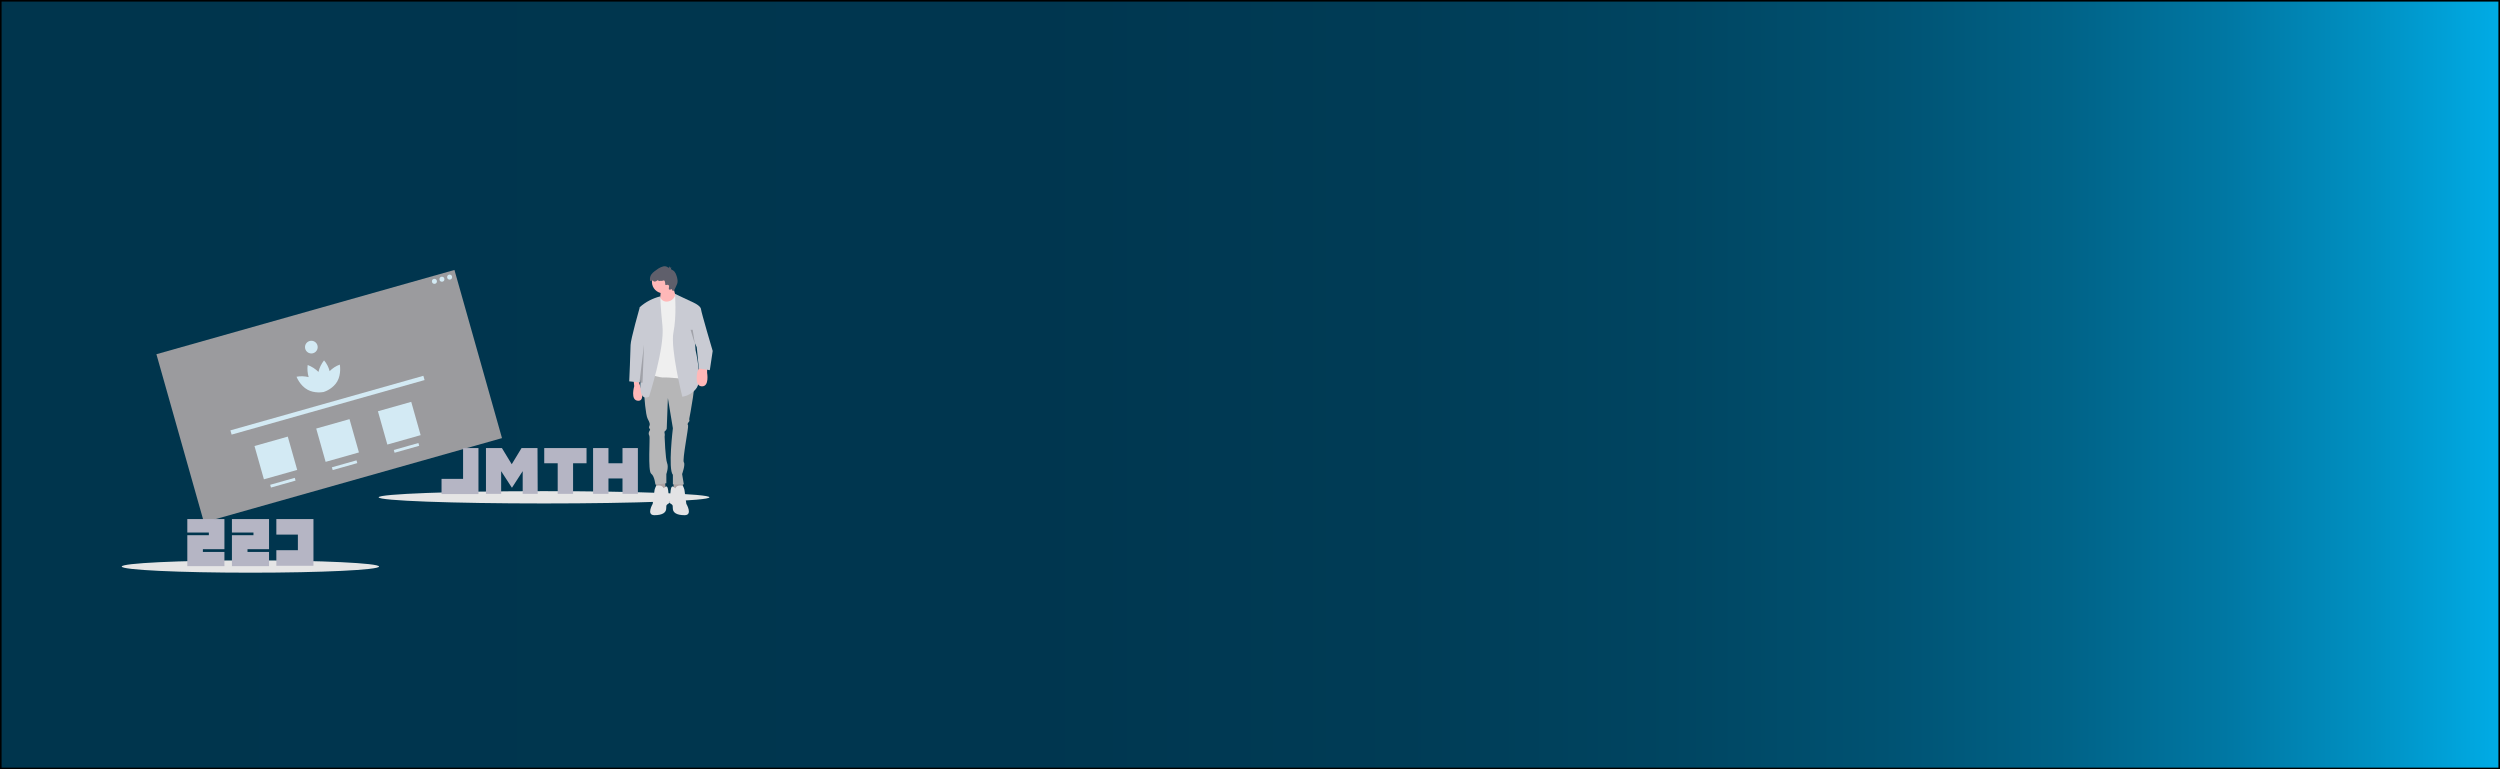 <?xml version="1.0" encoding="utf-8"?>
<!-- Generator: Adobe Illustrator 22.0.1, SVG Export Plug-In . SVG Version: 6.00 Build 0)  -->
<svg version="1.1" id="Layer_1" xmlns="http://www.w3.org/2000/svg" xmlns:xlink="http://www.w3.org/1999/xlink" x="0px" y="0px"
	 viewBox="0 0 1300 400" style="enable-background:new 0 0 1300 400;" xml:space="preserve">
<style type="text/css">
	.st0{fill:url(#SVGID_1_);stroke:#000000;stroke-width:1.645;stroke-miterlimit:10;}
	.st1{fill:#9B9B9E;}
	.st2{fill:#D3EAF4;}
	.st3{fill:#E5E5E5;}
	.st4{fill:#B5B5C4;}
	.st5{fill:#ADA3A3;}
	.st6{fill:#B6B6B7;}
	.st7{fill:#E3E3E5;}
	.st8{fill:#FFB8B8;}
	.st9{fill:#EFEFEF;}
	.st10{fill:#C9CBD3;}
	.st11{fill:#5F5F6B;}
	.st12{opacity:0.2;enable-background:new    ;}
</style>
<linearGradient id="SVGID_1_" gradientUnits="userSpaceOnUse" x1="2543.468" y1="200" x2="2600" y2="200" gradientTransform="matrix(22.996 0 0 1 -58488.945 0)">
	<stop  offset="0" style="stop-color:#00354D"/>
	<stop  offset="0.413" style="stop-color:#00364F"/>
	<stop  offset="0.562" style="stop-color:#003C56"/>
	<stop  offset="0.668" style="stop-color:#004561"/>
	<stop  offset="0.753" style="stop-color:#005272"/>
	<stop  offset="0.827" style="stop-color:#006388"/>
	<stop  offset="0.892" style="stop-color:#0078A4"/>
	<stop  offset="0.949" style="stop-color:#0091C3"/>
	<stop  offset="1" style="stop-color:#00ACE6"/>
	<stop  offset="1" style="stop-color:#0093C7"/>
	<stop  offset="1" style="stop-color:#0075A3"/>
	<stop  offset="1" style="stop-color:#005B83"/>
	<stop  offset="1" style="stop-color:#004567"/>
	<stop  offset="1" style="stop-color:#003351"/>
	<stop  offset="1" style="stop-color:#002540"/>
	<stop  offset="1" style="stop-color:#001B35"/>
	<stop  offset="1" style="stop-color:#00162E"/>
	<stop  offset="1" style="stop-color:#00142C"/>
</linearGradient>
<rect class="st0" width="1300" height="400"/>
<rect x="90.7" y="160.6" transform="matrix(0.962 -0.272 0.272 0.962 -49.603 54.367)" class="st1" width="161.1" height="90.9"/>
<circle class="st2" cx="233.8" cy="144.1" r="1.3"/>
<circle class="st2" cx="229.8" cy="145.2" r="1.3"/>
<circle class="st2" cx="225.9" cy="146.3" r="1.3"/>
<path class="st2" d="M154.2,195.9c2.1-0.4,4.2-0.3,6.3,0.2c-0.6-2.1-0.8-4.2-0.5-6.3c2.1,0.8,4,2,5.6,3.6c0.5-2.2,1.5-4.2,2.9-6
	c1.4,1.6,2.4,3.6,2.9,5.6c1.5-1.5,3.3-2.7,5.3-3.4c0,0,0.9,4.8-1.3,8.7c-2,3.5-5.8,5.1-6.7,5.4l0,0l0,0c-0.1,0-0.1,0.1-0.1,0.1
	s0-0.1,0-0.2c0,0,0,0-0.1-0.1v0.1c0.1,0.2,0.1,0.2,0.1,0.2h-0.1l0,0l0,0c-0.9,0.2-5,0.8-8.5-1.1
	C155.9,200.5,154.2,195.9,154.2,195.9z"/>
<circle class="st2" cx="161.9" cy="180.5" r="3.3"/>
<rect x="118.2" y="209.6" transform="matrix(0.962 -0.272 0.272 0.962 -50.904 54.303)" class="st2" width="104.3" height="2.3"/>
<rect x="198.7" y="211.1" transform="matrix(0.962 -0.272 0.272 0.962 -52.045 64.823)" class="st2" width="18" height="18"/>
<rect x="166.6" y="220.1" transform="matrix(0.962 -0.272 0.272 0.962 -55.707 56.425)" class="st2" width="18" height="18"/>
<rect x="134.5" y="229.2" transform="matrix(0.962 -0.272 0.272 0.962 -59.397 48.023)" class="st2" width="18" height="18"/>
<rect x="204.8" y="232.2" transform="matrix(0.962 -0.272 0.272 0.962 -55.397 66.313)" class="st2" width="13.3" height="1.5"/>
<rect x="172.6" y="241.2" transform="matrix(0.962 -0.272 0.272 0.962 -59.06 57.906)" class="st2" width="13.3" height="1.5"/>
<rect x="140.5" y="250.3" transform="matrix(0.962 -0.272 0.272 0.962 -62.752 49.514)" class="st2" width="13.3" height="1.5"/>
<ellipse class="st3" cx="282.9" cy="258.6" rx="86" ry="3.2"/>
<ellipse class="st3" cx="130.2" cy="294.6" rx="66.9" ry="3.2"/>
<path class="st4" d="M163,269.9h-19.3v8.1h11.2v8.1h-11.2v8.1H163V269.9z M139.9,269.9h-19.3v7h11.2v1.4h-11.2v16.1h19.3V287h-11.2
	v-1.4h11.2V269.9L139.9,269.9z M116.7,269.9H97.4v7h11.2v1.4H97.4v16.1h19.3V287h-11.2v-1.4h11.2V269.9L116.7,269.9z"/>
<path class="st4" d="M331.7,233h-8v7.9h-7.3V233h-8v23.8h8v-8h7.3v8h8V233L331.7,233z M298,240.9h7V233h-22v7.9h7v15.9h8V240.9
	L298,240.9L298,240.9z M279.5,233h-8.3l-5.1,8.4L261,233h-8.3v23.8h7.9V245l5.5,8.5h0.2l5.5-8.5v11.8h7.8L279.5,233L279.5,233z
	 M248.8,233h-8v16h-11.2v7.9h19.2V233L248.8,233z"/>
<polygon class="st5" points="345.7,249.4 346.4,256.8 341.2,256.3 341.2,250 "/>
<polygon class="st5" points="350.5,249.4 349.9,256.8 355.1,256.3 355.1,250 "/>
<path class="st6" d="M336.8,192.5c0,0-1.8,10.4-1.8,12c0,1.5,0.7,11.3,1.8,13.3s1.3,2.8,0.9,3.7c-0.4,0.8-0.2,0.7,0,1.3
	s0.7,0.4,0,1.3c-0.5,0.8-0.5,1.8,0,2.6c0.4,0.7-0.9,18.3,0.9,19.6c1.8,1.3,2.2,5.7,2.2,5.7l5.7-0.7v-4.8c0,0,1.3-3.5,0.4-5.7
	c-0.9-2.2-1.3-13.7-1.3-13.7s0.2-1.1,0-1.8s0-1.1,0.4-1.3s0.7-1.1,0.7-1.1l0.6-15.9l2.6,15.7c0,0-2.6,21.3,0,24.2v5h5.7l-0.9-5.4
	c0,0,1.8-5,0.9-6.1c-0.9-1.1,2.6-18.5,2.2-19.2s-0.2-0.9,0-1.3c0.2-0.4,0.9-0.9,0.7-1.3c-0.2-0.4,0-1.3,0-1.3s4.1-20.5,2.2-22.4
	C358.6,193,336.8,192.5,336.8,192.5z"/>
<path class="st7" d="M345.1,254c0,0-0.4-2.1-3.9-1.4c0,0-0.9,1.8-0.9,2.7c0,0.8-0.9,6.7-0.9,6.7s-3.5,5.9,0.9,5.9s5.9-1.5,6.1-3.1
	s-0.2-2,0.7-2.6s1.3-0.7,1.1-1.5s-0.7-5.2-0.7-5.2s-0.2-3.3-1.4-2.4l-1.2,0.9"/>
<path class="st7" d="M351.2,254c0,0,0.4-2.1,3.9-1.4c0,0,0.9,1.8,0.9,2.7c0,0.8,0.9,6.7,0.9,6.7s3.5,5.9-0.9,5.9s-5.9-1.5-6.1-3.1
	s0.2-2-0.7-2.6s-1.3-0.7-1.1-1.5s0.6-5.2,0.6-5.2s0.2-3.3,1.4-2.4l1.2,0.9"/>
<circle class="st8" cx="344.9" cy="146.6" r="5.9"/>
<path class="st8" d="M349.6,147.5c0,0,2.4,9.4,2.8,9.6c0.5,0.2-10,1.1-10,1.1s2.6-8.1,0-9.4L349.6,147.5z"/>
<path class="st9" d="M351.2,153.2L351.2,153.2l7.2,5l-1.3,39c0,0-9.6-1.1-11.8-0.9c-2.2,0.2-9.1-2-9.1-2l3.1-36.6
	c0.1-1.5,1.3-2.6,2.8-2.8l1.3-0.1c0,0,1.3,3.2,5.2,1.6C349.9,155.8,350.9,154.6,351.2,153.2z"/>
<path class="st10" d="M351,152.8l8.9,4.2l1.8,25.1c0,0,3.5,15,0.7,19.4c-2.8,4.3-7.6,4.8-7.6,4.8s-6.3-25.1-4.6-33.5
	S351,152.8,351,152.8z"/>
<path class="st8" d="M367.7,190.6v3.3c0,0,1.3,7.2-2.8,7s-2.2-7.8-2.2-7.8l1.3-2.4L367.7,190.6z"/>
<path class="st8" d="M329.4,197.1l0.4,3.7c0,0-2.2,7.4,2,7.6c4.1,0.2,1.1-7.6,1.1-7.6l-1.4-4.2L329.4,197.1z"/>
<path class="st10" d="M343.4,154.1L343.4,154.1c-4,1-7.7,2.9-10.7,5.6l0,0l3.1,16.1l0.4,5.9c0,0-8.1,28.8,1.3,24.6
	c0,0,8.1-25.1,7-36.6C343.3,158.1,343.4,154.1,343.4,154.1z"/>
<path class="st10" d="M335.5,159.4c-0.2-0.2-2.8,0.3-2.8,0.3s-4.8,16.9-4.8,19.7s-0.7,18.9-0.7,18.9l5.8,0.6l4.7-22.4L335.5,159.4z"
	/>
<path class="st10" d="M358.4,157h1.5c0,0,4.4,1.8,4.6,3.7s6.1,21.8,6.1,21.8l-1.5,10l-5.7-0.9l-1.1-11.1l-5.7-12.2L358.4,157z"/>
<path class="st11" d="M346,148.2l-0.2-1.6c-0.1-0.4-0.3-0.8-0.6-0.8c-0.3,0.1-1,0.3-1.1,0.3c-0.4-0.3-1,0.2-1.5,0
	c-0.2-0.1-0.3-0.3-0.5-0.4c-0.2,0-0.3,0.1-0.4,0.2c-0.3,0.2-0.6,0.4-1,0.5s-0.8,0-1-0.3c-0.1-0.1-0.1-0.1-0.2-0.2
	c-0.1,0-0.2,0-0.3,0l-1.1,0.3c-0.3-1.2-0.1-2.5,0.6-3.5c0.5-0.6,1-1.2,1.6-1.6c0.7-0.5,1.4-1,2.1-1.5c0.8-0.5,1.7-0.9,2.6-1.1
	c0.9-0.2,2,0.1,2.6,0.8c0.3-0.2,0.5-0.5,0.6-0.8c0.2,0.2,0.3,0.6,0,0.9l-0.1,0.1l0.9-0.6c0.2,0.2-0.3,0.8,0,1.1
	c0.1,0.1,0.2,0.1,0.2,0.2c0.5,0.2,1,0.5,1.4,0.9c0.5,0.6,0.9,1.3,1.1,2c0.6,1.6,1,3.5,0.2,5c-0.1,0.2-1.3,3-1.5,3.1
	c-0.5,0.4-0.2-0.5-0.6,0c-0.3,0.4-0.2-1.2-0.7-0.8c-0.4,0.2-0.8,0.3-1.2,0.1c-0.2-0.1-0.1-0.8,0-1.5c0.1-0.4-0.2-0.8-0.6-0.9
	c-0.1,0-0.2,0-0.3,0C346.6,148.2,346,148.3,346,148.2z"/>
<polygon class="st12" points="334.9,179.1 332.5,199 334.1,199 "/>
<polygon class="st12" points="360.2,171.5 361.4,179.1 359.1,171.5 359.8,171.5 "/>
</svg>
